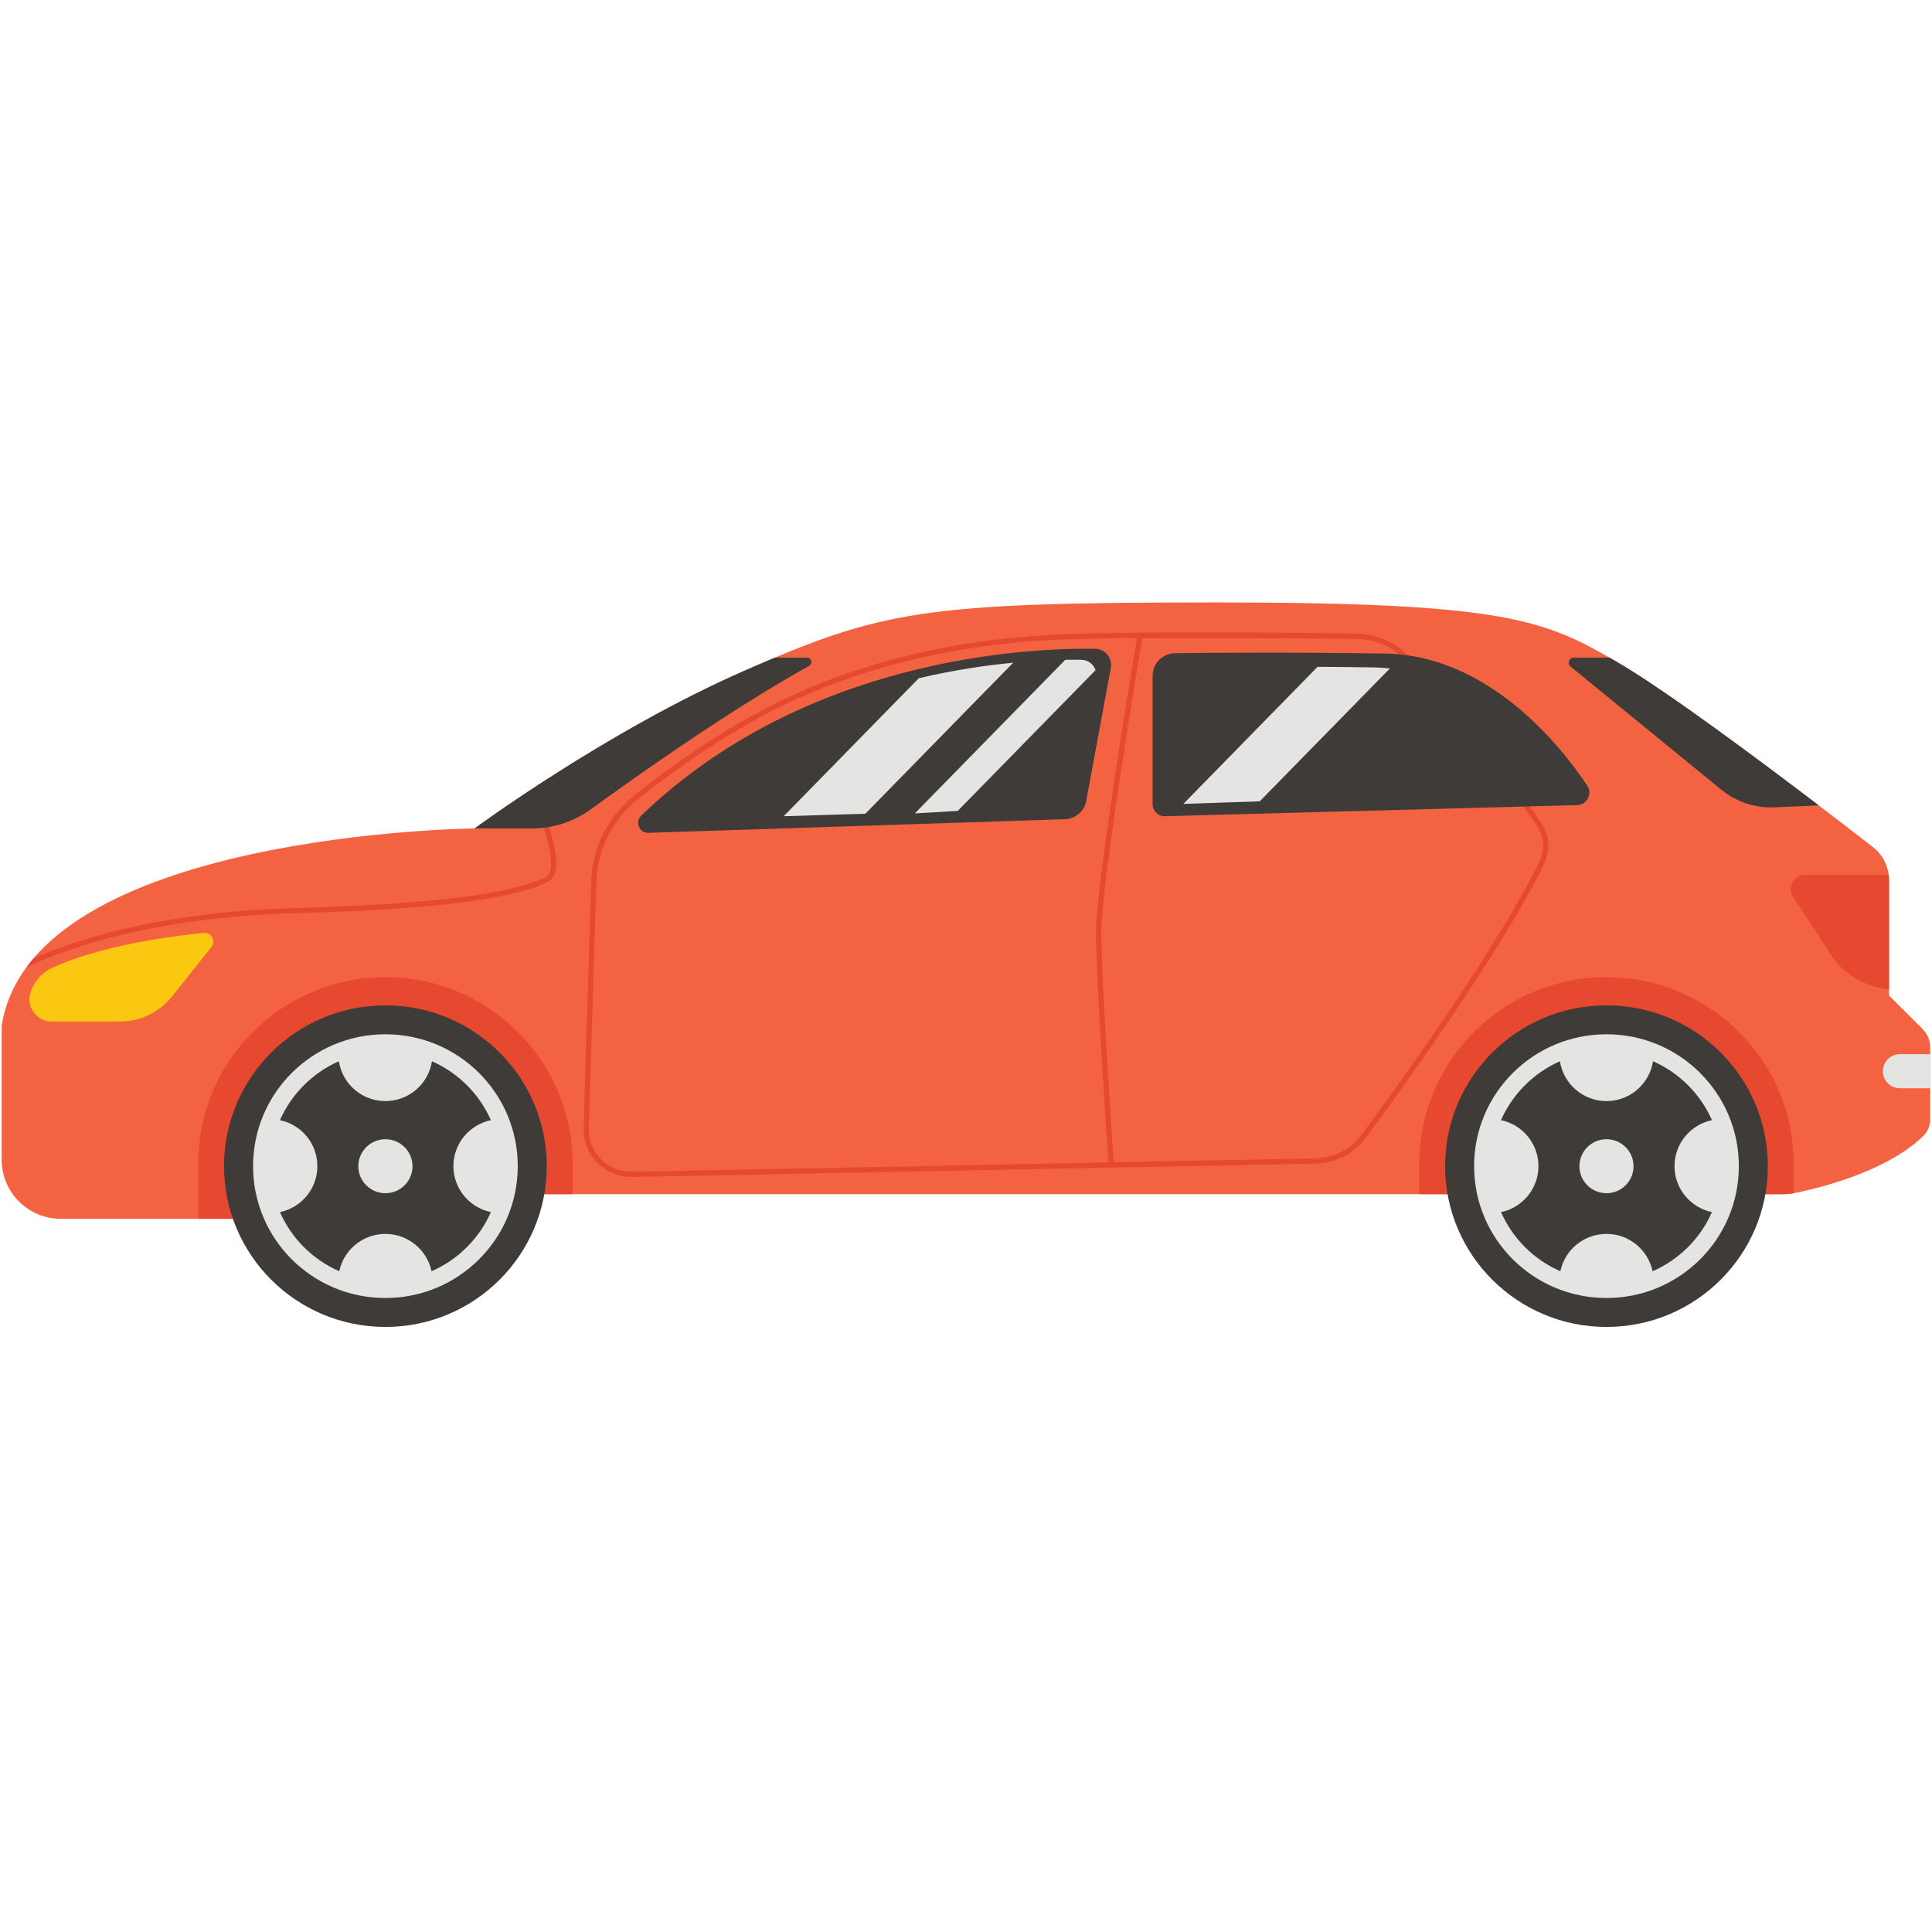 <svg xmlns="http://www.w3.org/2000/svg" xmlns:xlink="http://www.w3.org/1999/xlink" width="200" zoomAndPan="magnify" viewBox="0 0 150 150" height="200" preserveAspectRatio="xMidYMid meet" version="1.2"><defs><clipPath id="c184f75498"><path d="M 0 46.773 L 150 46.773 L 150 95 L 0 95 Z M 0 46.773 "/></clipPath><clipPath id="353fdbf4e1"><path d="M 17.203 50.355 L 141.48 50.355 L 141.48 103.023 L 17.203 103.023 Z M 17.203 50.355 "/></clipPath></defs><g id="ff4e0c3665"><g clip-rule="nonzero" clip-path="url(#c184f75498)"><path style=" stroke:none;fill-rule:nonzero;fill:#f36342;fill-opacity:1;" d="M 145.301 65.68 C 146.156 66.293 146.664 67.281 146.664 68.332 L 146.664 77.293 L 149.254 79.875 C 149.645 80.266 149.867 80.793 149.867 81.344 L 149.867 86.891 C 149.867 87.375 149.68 87.848 149.332 88.188 C 146.379 91.074 140.84 92.332 139.285 92.637 C 139.027 92.688 138.766 92.715 138.5 92.715 L 41.863 92.715 L 36.848 94.629 L 4.723 94.629 C 2.188 94.629 0.133 92.582 0.133 90.055 L 0.133 79.633 C 2.48 64.641 36.848 64.32 36.848 64.32 C 36.848 64.32 47.094 56.77 57.766 52.09 C 68.438 47.41 71.637 46.773 94.371 46.773 C 117.102 46.773 119.984 48.156 125.641 51.453 C 131.297 54.75 145.301 65.68 145.301 65.68 "/></g><path style=" stroke:none;fill-rule:nonzero;fill:#fac810;fill-opacity:1;" d="M 2.379 77.016 C 2.66 76.188 3.266 75.504 4.062 75.137 C 7.816 73.414 13.18 72.691 15.812 72.43 C 16.41 72.367 16.789 73.059 16.414 73.527 L 13.359 77.363 C 12.375 78.594 10.883 79.312 9.305 79.312 L 4.027 79.312 C 2.832 79.312 1.992 78.141 2.379 77.016 "/><path style=" stroke:none;fill-rule:nonzero;fill:#e64830;fill-opacity:1;" d="M 86.062 90.254 C 86.039 89.957 85.098 76.168 85.098 72.363 C 85.098 68.566 88.082 50.676 88.273 49.527 C 86.477 49.547 84.75 49.578 83.199 49.625 C 73.859 49.918 65.562 52.043 58.543 55.945 C 54.676 58.098 51.48 60.473 49.48 62.086 C 47.539 63.66 46.379 65.988 46.301 68.48 L 45.715 87.59 C 45.688 88.5 46.027 89.355 46.668 90.004 C 47.309 90.648 48.148 90.992 49.074 90.977 Z M 119.887 67.062 C 116.672 73.695 109.145 84.137 106.059 88.316 C 105.145 89.555 103.68 90.312 102.133 90.344 L 49.082 91.379 C 49.059 91.379 49.031 91.379 49.008 91.379 C 48.012 91.379 47.082 90.992 46.379 90.285 C 45.66 89.559 45.277 88.598 45.312 87.582 L 45.898 68.465 C 45.977 65.859 47.191 63.418 49.227 61.773 C 51.238 60.148 54.453 57.758 58.348 55.594 C 65.422 51.66 73.781 49.516 83.188 49.223 C 90.273 49.004 100.992 49.129 105.273 49.191 C 106.535 49.211 107.734 49.617 108.75 50.363 L 109.336 50.891 C 109.109 50.859 108.875 50.832 108.641 50.809 L 108.492 50.676 C 107.562 49.992 106.441 49.613 105.27 49.598 C 101.961 49.547 88.68 49.559 88.68 49.559 C 88.648 49.746 85.5 68.559 85.5 72.363 C 85.5 76.176 86.457 90.094 86.465 90.234 L 102.125 89.938 C 103.566 89.91 104.883 89.234 105.734 88.078 C 108.812 83.906 116.324 73.488 119.523 66.887 C 119.938 66.027 119.895 65.027 119.398 64.211 L 118.289 62.621 L 118.77 62.605 L 119.738 63.992 C 120.312 64.938 120.363 66.082 119.887 67.062 Z M 146.648 76.801 C 146.652 76.801 146.66 76.801 146.664 76.801 L 146.664 68.332 C 146.664 68.195 146.656 68.059 146.637 67.926 L 140.164 67.926 C 139.75 67.926 139.379 68.145 139.18 68.508 C 138.984 68.875 139 69.301 139.227 69.648 L 142.137 74.105 C 143.148 75.656 144.793 76.641 146.648 76.801 Z M 42.215 64.262 C 42.723 65.727 43.125 67.758 42.367 68.102 C 41.164 68.648 37.973 70.098 23.008 70.5 C 11.957 70.793 5.27 73.211 2.609 74.406 C 2.414 74.637 2.223 74.875 2.043 75.117 C 3.945 74.168 10.77 71.23 23.016 70.902 C 38.066 70.5 41.312 69.023 42.535 68.469 C 43.723 67.93 43.02 65.375 42.625 64.207 C 42.488 64.227 42.352 64.246 42.215 64.262 Z M 124.727 75.867 C 116.703 75.867 110.195 82.352 110.195 90.348 L 110.195 92.715 L 138.5 92.715 C 138.754 92.715 139.008 92.688 139.258 92.641 L 139.258 90.348 C 139.258 82.352 132.75 75.867 124.727 75.867 Z M 44.453 92.715 L 41.863 92.715 L 36.848 94.629 L 15.391 94.629 L 15.391 90.348 C 15.391 82.352 21.898 75.867 29.922 75.867 C 37.949 75.867 44.453 82.352 44.453 90.348 L 44.453 92.715 "/><g clip-rule="nonzero" clip-path="url(#353fdbf4e1)"><path style=" stroke:none;fill-rule:nonzero;fill:#3e3b39;fill-opacity:1;" d="M 50.352 64.66 L 82.688 63.602 C 83.5 63.574 84.184 62.988 84.332 62.191 L 86.242 51.863 C 86.387 51.098 85.805 50.383 85.023 50.371 C 79.891 50.297 62.555 51.016 49.777 63.336 C 49.27 63.828 49.645 64.684 50.352 64.66 Z M 125.641 51.453 C 125.406 51.316 125.18 51.184 124.953 51.055 L 122.195 51.055 C 121.82 51.055 121.656 51.52 121.941 51.754 L 133.641 61.309 C 134.793 62.254 136.258 62.742 137.754 62.68 L 141.211 62.531 C 136.625 59.039 129.344 53.609 125.641 51.453 Z M 90.461 63.371 L 122.445 62.508 C 123.211 62.484 123.66 61.633 123.234 60.996 C 121.148 57.875 115.566 50.863 107.52 50.742 C 100.109 50.629 94.066 50.676 91.23 50.715 C 90.262 50.727 89.488 51.512 89.488 52.477 L 89.488 62.43 C 89.488 62.961 89.926 63.387 90.461 63.371 Z M 45.855 62.844 C 49.32 60.324 56.66 55.121 62.824 51.695 C 63.137 51.523 63.012 51.055 62.652 51.055 L 60.168 51.055 C 59.406 51.375 58.609 51.719 57.766 52.09 C 47.094 56.77 36.848 64.32 36.848 64.32 L 41.316 64.32 C 42.949 64.32 44.539 63.805 45.855 62.844 Z M 124.727 78.055 C 117.809 78.055 112.199 83.645 112.199 90.539 C 112.199 97.434 117.809 103.023 124.727 103.023 C 131.645 103.023 137.254 97.434 137.254 90.539 C 137.254 83.645 131.645 78.055 124.727 78.055 Z M 42.449 90.539 C 42.449 97.434 36.84 103.023 29.922 103.023 C 23.004 103.023 17.395 97.434 17.395 90.539 C 17.395 83.645 23.004 78.055 29.922 78.055 C 36.84 78.055 42.449 83.645 42.449 90.539 "/></g><path style=" stroke:none;fill-rule:nonzero;fill:#e4e4e3;fill-opacity:1;" d="M 91.875 62.414 L 102.297 51.77 C 103.684 51.777 105.152 51.793 106.688 51.816 C 107.105 51.824 107.508 51.852 107.91 51.898 L 97.805 62.215 Z M 85.059 52.031 L 74.359 62.957 L 71.027 63.152 L 82.707 51.227 C 83.184 51.219 83.609 51.219 83.965 51.227 C 84.488 51.234 84.906 51.578 85.059 52.031 Z M 78.664 51.453 L 67.188 63.176 L 60.844 63.371 L 71.332 52.66 C 74.043 52.016 76.543 51.656 78.664 51.453 Z M 128.309 98.699 C 127.961 97.043 126.488 95.801 124.727 95.801 C 122.961 95.801 121.492 97.043 121.145 98.699 C 119.09 97.801 117.438 96.156 116.539 94.109 C 118.199 93.762 119.445 92.297 119.445 90.539 C 119.445 88.781 118.199 87.316 116.539 86.969 C 117.434 84.934 119.074 83.297 121.113 82.395 C 121.383 84.145 122.895 85.488 124.727 85.488 C 126.559 85.488 128.07 84.145 128.34 82.395 C 130.383 83.297 132.02 84.934 132.914 86.969 C 131.254 87.316 130.008 88.781 130.008 90.539 C 130.008 92.297 131.254 93.762 132.914 94.109 C 132.016 96.156 130.363 97.801 128.309 98.699 Z M 124.727 80.301 C 119.051 80.301 114.449 84.883 114.449 90.539 C 114.449 96.195 119.051 100.777 124.727 100.777 C 130.402 100.777 135.004 96.195 135.004 90.539 C 135.004 84.883 130.402 80.301 124.727 80.301 Z M 126.828 90.547 C 126.828 91.703 125.887 92.641 124.727 92.641 C 123.566 92.641 122.625 91.703 122.625 90.547 C 122.625 89.391 123.566 88.449 124.727 88.449 C 125.887 88.449 126.828 89.391 126.828 90.547 Z M 33.504 98.699 C 33.156 97.043 31.688 95.801 29.922 95.801 C 28.16 95.801 26.688 97.043 26.34 98.699 C 24.285 97.801 22.637 96.156 21.734 94.109 C 23.395 93.762 24.641 92.297 24.641 90.539 C 24.641 88.781 23.395 87.316 21.734 86.969 C 22.633 84.934 24.27 83.297 26.309 82.395 C 26.578 84.145 28.09 85.488 29.922 85.488 C 31.754 85.488 33.27 84.145 33.535 82.395 C 35.578 83.297 37.215 84.934 38.113 86.969 C 36.453 87.316 35.203 88.781 35.203 90.539 C 35.203 92.297 36.453 93.762 38.113 94.109 C 37.211 96.156 35.562 97.801 33.504 98.699 Z M 29.922 80.301 C 24.246 80.301 19.648 84.883 19.648 90.539 C 19.648 96.195 24.246 100.777 29.922 100.777 C 35.598 100.777 40.199 96.195 40.199 90.539 C 40.199 84.883 35.598 80.301 29.922 80.301 Z M 29.922 88.449 C 28.762 88.449 27.82 89.391 27.82 90.547 C 27.82 91.703 28.762 92.641 29.922 92.641 C 31.086 92.641 32.027 91.703 32.027 90.547 C 32.027 89.391 31.086 88.449 29.922 88.449 Z M 149.867 84.492 L 147.512 84.492 C 146.777 84.492 146.184 83.898 146.184 83.172 C 146.184 82.441 146.777 81.848 147.512 81.848 L 149.867 81.848 L 149.867 84.492 "/></g></svg>